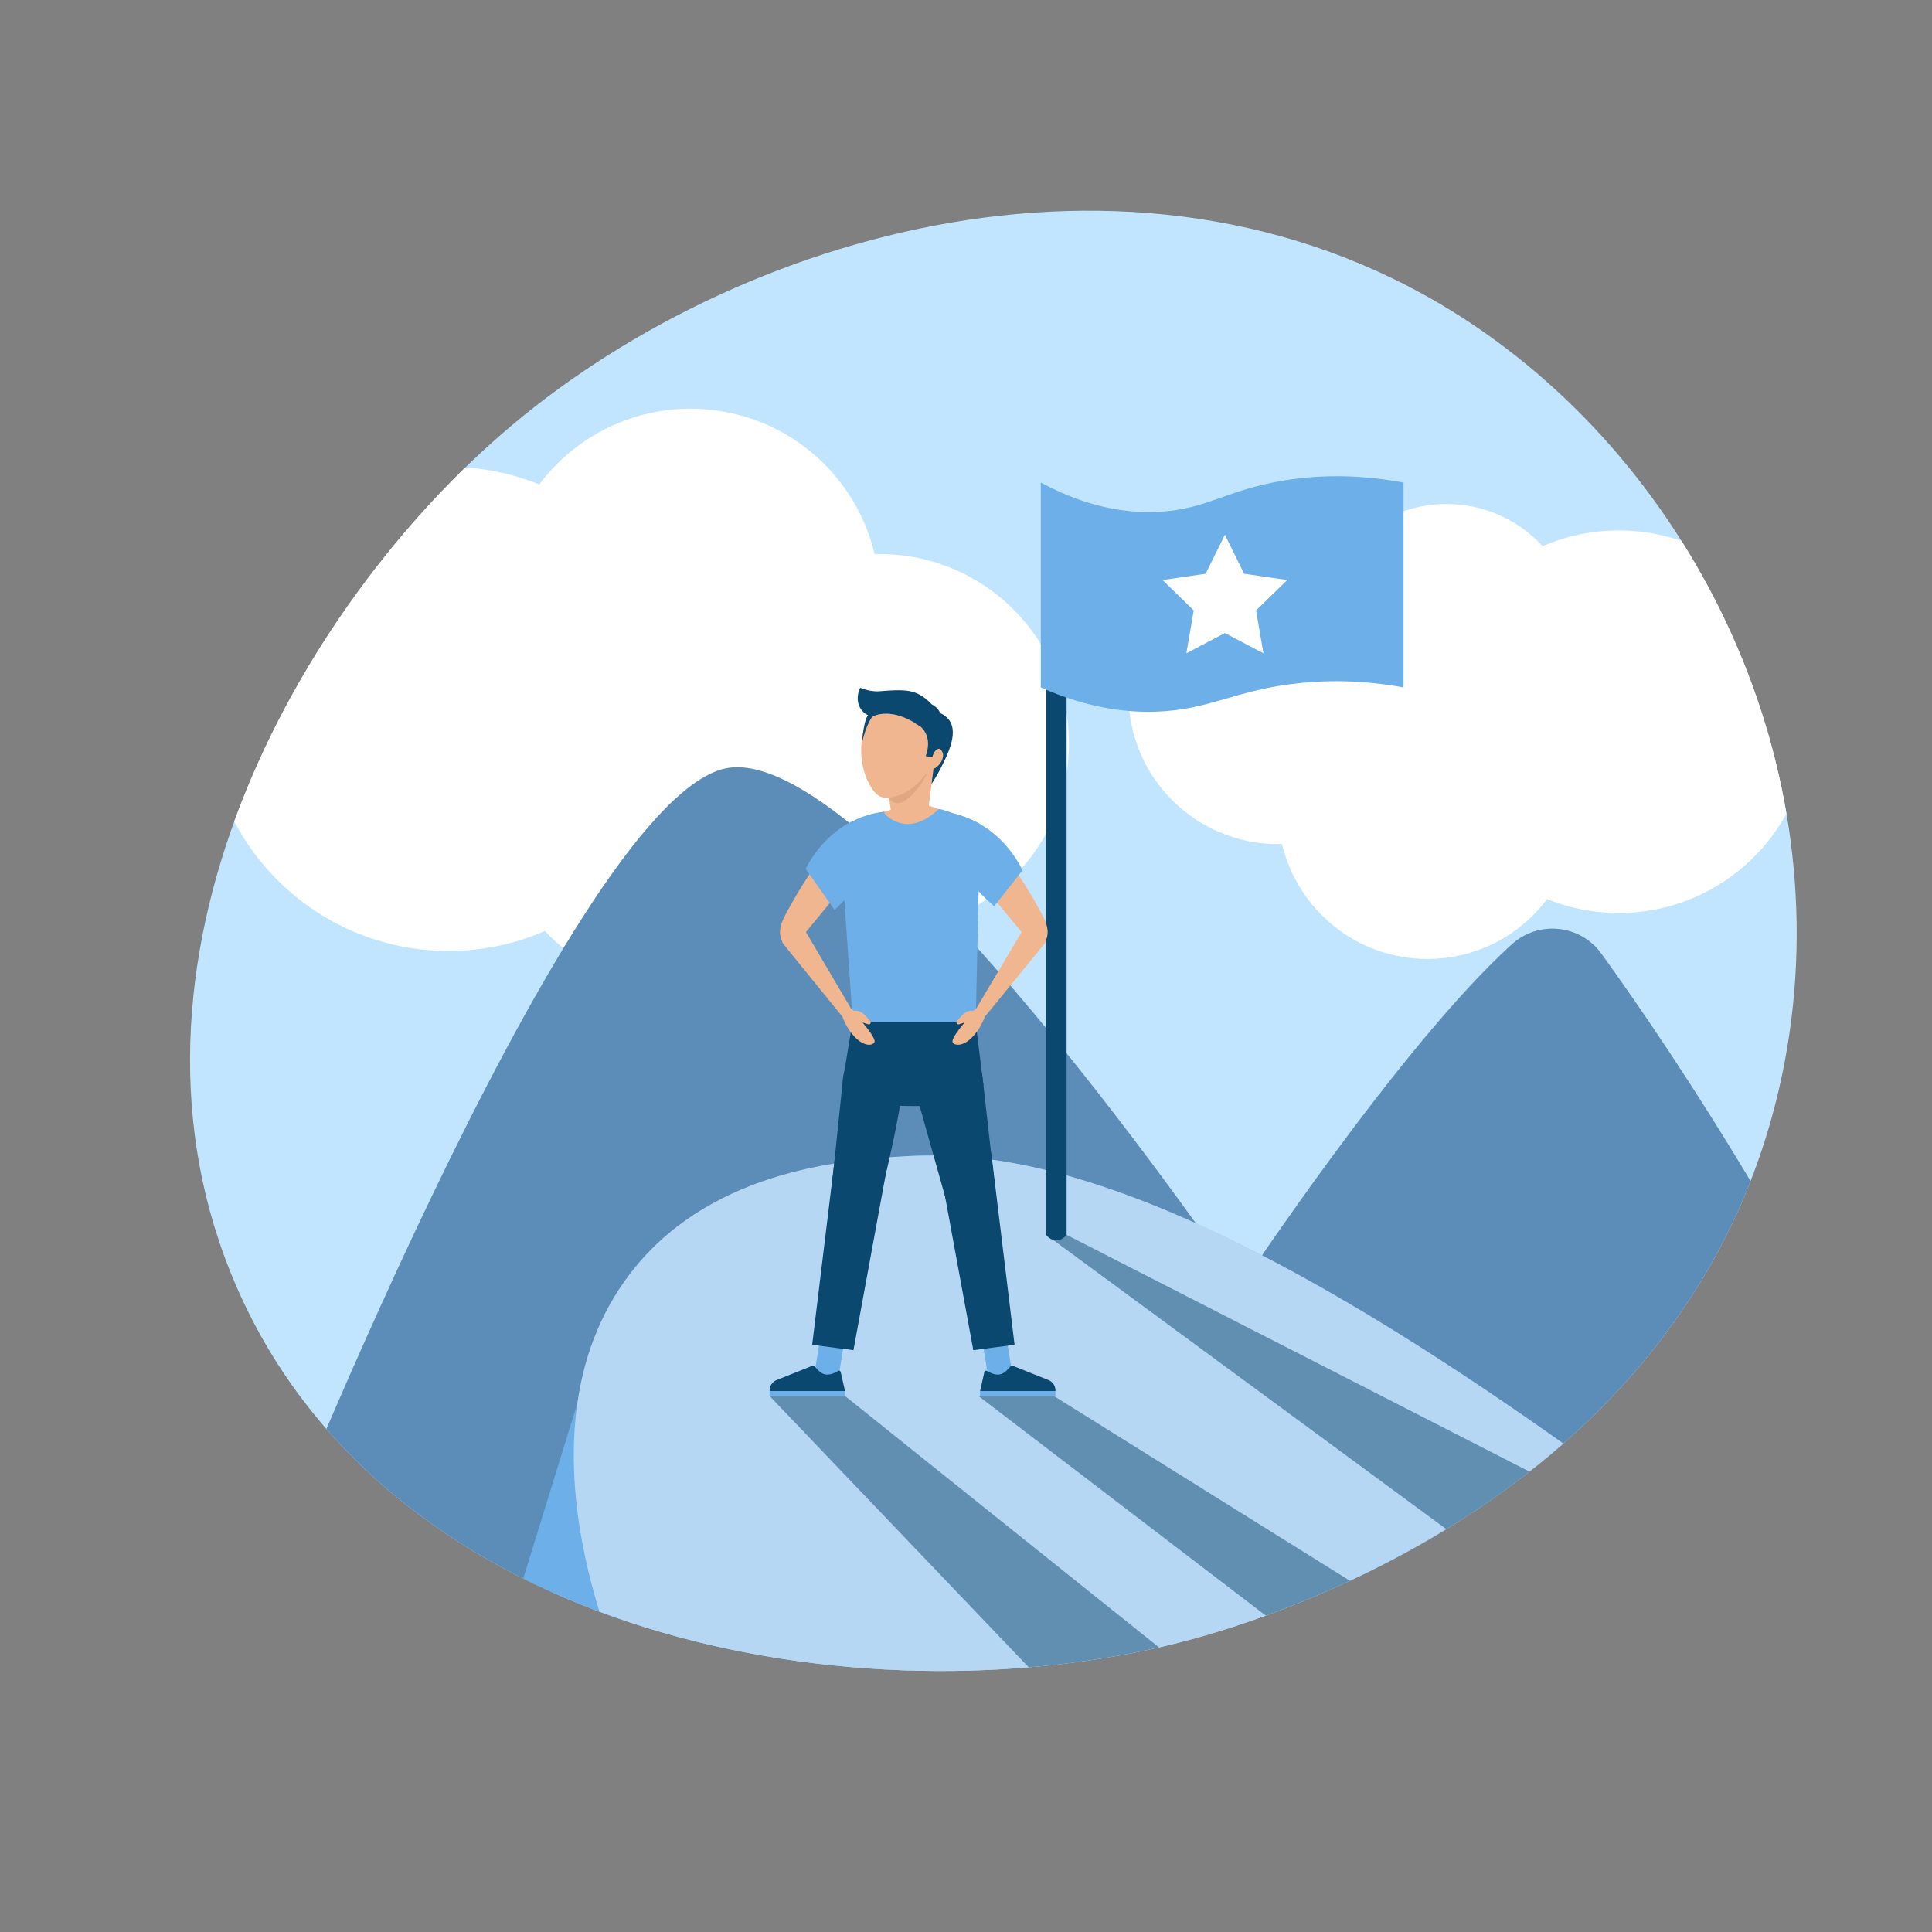 <svg xmlns="http://www.w3.org/2000/svg" xmlns:xlink="http://www.w3.org/1999/xlink" version="1.1" x="0px" y="0px" viewBox="0 0 1200 1200" enable-background="new 0 0 1200 1200" xml:space="preserve">
<rect x="0" y="0" width="1200" height="1200" fill="#808080" stroke="none"/>
<g xmlns="http://www.w3.org/2000/svg" id="Layer_1">
</g>
<g xmlns="http://www.w3.org/2000/svg" id="Layer_2">
	<path fill="#C2E5FF" d="M146.772,798.856c95.758,220.646,388.211,271.145,585.068,221.508   c38.65-9.746,313.182-83.972,373.192-344.3c42.127-182.75-41.495-370.318-182.984-469.499   c-198.032-138.816-456.034-67.063-604.33,57.785C183.517,377.33,60.482,600.027,146.772,798.856z"/>
	<g>
		<defs>
			<path id="SVGID_1_" d="M146.772,798.856c95.758,220.646,388.211,271.145,585.068,221.508     c38.65-9.746,313.182-83.972,373.192-344.3c42.127-182.75-41.495-370.318-182.984-469.499     c-198.032-138.816-456.034-67.063-604.33,57.785C183.517,377.33,60.482,600.027,146.772,798.856z"/>
		</defs>
		<clipPath id="SVGID_2_">
			<use xmlns:xlink="http://www.w3.org/1999/xlink" xlink:href="#SVGID_1_" overflow="visible"/>
		</clipPath>
		<path clip-path="url(#SVGID_2_)" fill="#FFFFFF" d="M546.454,344.163c-1.067,0-2.122,0.052-3.182,0.081    c-12.249-51.803-58.759-90.363-114.305-90.363c-38.451,0-72.585,18.475-94.018,47.029c-17.393-7.032-36.398-10.913-56.312-10.913    c-83.025,0-150.33,67.305-150.33,150.33c0,83.025,67.305,150.33,150.33,150.33c21.268,0,41.5-4.426,59.838-12.392    c18.731,20.392,45.61,33.182,75.482,33.182c34.429,0,64.87-16.997,83.452-43.038c14.931,6.871,31.533,10.731,49.047,10.731    c64.887,0,117.488-52.601,117.488-117.488S611.341,344.163,546.454,344.163z"/>
		<path clip-path="url(#SVGID_2_)" fill="#FFFFFF" d="M793.769,524.272c0.844,0,1.677-0.041,2.515-0.064    c9.68,40.94,46.437,71.413,90.334,71.413c30.388,0,57.363-14.6,74.302-37.166c13.746,5.558,28.765,8.625,44.503,8.625    c65.614,0,118.804-53.19,118.804-118.804c0-65.614-53.19-118.804-118.804-118.804c-16.808,0-32.797,3.498-47.289,9.794    c-14.803-16.116-36.045-26.223-59.652-26.223c-27.209,0-51.266,13.432-65.951,34.012c-11.799-5.43-24.92-8.481-38.761-8.481    c-51.279,0-92.849,41.57-92.849,92.849S742.49,524.272,793.769,524.272z"/>
		<path clip-path="url(#SVGID_2_)" fill="#6dafe8" d="M160.698,989.064c0,0,190.396-485.234,288.239-511.38    c87.228-23.31,321.643,321.643,321.643,321.643s99.706-150.797,168.59-212.912c16.552-14.925,42.395-12.14,55.463,5.914    c43.115,59.567,141.604,205.177,223.56,396.736H160.698z"/>
		<path opacity="0.25" clip-path="url(#SVGID_2_)" fill="#282828" d="M160.698,989.064c0,0,190.396-485.234,288.239-511.38    c87.228-23.31,321.643,321.643,321.643,321.643s99.706-150.797,168.59-212.912c16.552-14.925,42.395-12.14,55.463,5.914    c43.115,59.567,141.604,205.177,223.56,396.736H160.698z"/>
		<polygon clip-path="url(#SVGID_2_)" fill="#6dafe8" points="375.85,815.778 304.476,1046.946 389.949,1046.946   "/>
		<path clip-path="url(#SVGID_2_)" fill="#6dafe8" d="M1171.907,1046.946c-55.032-42.991-101.936-78.175-136.692-103.837    c-125.071-92.346-300.347-214.604-436.25-224.663c-18.786-1.39-34.315-0.451-37.693-0.233    c-34.495,2.226-116.356,7.508-166.508,68.605c-81.751,99.592-7.955,253.512-4.815,260.128H1171.907z"/>
		<path opacity="0.5" clip-path="url(#SVGID_2_)" fill="#FFFFFF" d="M1171.907,1046.946    c-55.032-42.991-101.936-78.175-136.692-103.837c-125.071-92.346-300.347-214.604-436.25-224.663    c-18.786-1.39-34.315-0.451-37.693-0.233c-34.495,2.226-116.356,7.508-166.508,68.605c-81.751,99.592-7.955,253.512-4.815,260.128    H1171.907z"/>
		<polygon opacity="0.5" clip-path="url(#SVGID_2_)" fill="#0B4870" points="478.016,867.092 649.813,1046.946 749.497,1046.946     524.841,867.092   "/>
		<polygon opacity="0.5" clip-path="url(#SVGID_2_)" fill="#0B4870" points="607.754,867.092 843.088,1046.946 942.771,1046.946     654.579,867.092   "/>
		<path opacity="0.5" clip-path="url(#SVGID_2_)" fill="#0B4870" d="M649.813,766.986l301.93,222.078c0,0,80.371-19.262,144.92,0    L662.486,766.986H649.813z"/>
		<path clip-path="url(#SVGID_2_)" fill="#0B4870" d="M649.813,766.986V321.532h12.672v445.454c-0.114,0.165-2.628,3.685-6.889,3.38    C652.008,770.108,650.056,767.342,649.813,766.986z"/>
		<g clip-path="url(#SVGID_2_)">
			<path fill="#0B4870" d="M577.431,488.581c1.613-2.263,4.011-5.86,6.422-10.548c4.485-8.721,11.395-22.158,5.977-30.381     c-0.844-1.281-2.455-3.146-5.713-4.624c-0.234,0.73-0.597,1.858-1.045,3.233c-6.733,20.664-9.31,25.199-8.576,32.464     C574.736,481.093,575.405,484.525,577.431,488.581z"/>
			<path fill="#EFB68F" d="M576.249,479.407c-4.346,15.575-25.318,16.349-25.318,16.349"/>
			<path fill="#EFB68F" d="M553.303,502.944c0,0-25.777,8.799-31.095,12.183c0,0,35.147,37.055,86.533-1.299     c-4.09-2.528-4.82-2.627-10.365-5.051c-7.155-3.128-17.257-7.346-22.939-8.702L553.303,502.944z"/>
			<polygon fill="#EFB68F" points="552.188,495.66 553.824,506.347 576.249,505.463 579.79,477.684 574.416,477.684    "/>
			<path fill="#EFB68F" d="M585.445,471.211c-0.89,2.763-2.917,5.083-5.656,6.472c-7.772,3.86-9.578-6.01-6.222-10.501     C577.561,461.83,587.816,463.791,585.445,471.211z"/>
			<path fill="#6dafe8" d="M548.987,504.929c0,0,13.675,16.986,34.109-2.406c3.378,0.277,7.013,2.164,11.473,3.419     c5.869,1.651,10.625,3.911,14.172,5.936l-2.7,123.105h-76.357l-8.208-119.432c3.098-1.725,6.729-4.628,10.881-6.207     C538.557,506.987,544.251,505.674,548.987,504.929z"/>
			<path fill="#0B4870" d="M610.842,674.165c-5.577,8.242-11.239,10.833-14.788,11.794c-1.095,0.297-4.592,0.384-11.579,0.687     c-5.383,0.233-10.985,0.356-16.88,0.343c-3.409-0.008-6.755-0.061-10.036-0.154c-10.384-0.295-15.577-0.386-17.596-0.905     c-3.72-0.956-10.255-3.826-16.541-14.388c2.021-12.186,4.042-24.373,6.062-36.559h76.507     C607.608,648.044,609.225,661.104,610.842,674.165z"/>
			<g>
				<polygon fill="#6dafe8" points="628.776,853.359 622.716,815.778 607.754,817.814 613.781,855.352     "/>
			</g>
			<g>
				<path fill="#0B4870" d="M611.401,852.215l-2.66,11.784h46.825v-0.344c0-2.714-1.561-5.186-4.011-6.353l-21.731-8.671      c-0.782-0.372-1.786-0.356-2.382,0.272c-2.808,2.964-5.893,7.792-14.466,2.554C612.354,851.078,611.539,851.5,611.401,852.215z"/>
				<rect x="608.741" y="863.999" fill="#6dafe8" width="46.825" height="3.092"/>
			</g>
			<path fill="#0B4870" d="M588.193,747.445l30.463-4.026l-8.384-74.306c-1.173-10.392-10.646-17.798-21.015-16.428h0     c-2.899,0.98-7.937,3.106-12.769,7.681c-5.432,5.144-7.855,10.782-8.894,13.743C574.461,698.554,581.327,722.999,588.193,747.445     z"/>
			<path fill="#0B4870" d="M604.533,838.641l25.632-3.388l-14.256-117.374c-1.112-9.117-9.45-15.575-18.556-14.371h0     c-9.237,1.221-15.636,9.837-14.134,19.033L604.533,838.641z"/>
			<g>
				<polygon fill="#6dafe8" points="505.845,853.359 511.904,815.778 526.866,817.814 520.839,855.352     "/>
			</g>
			<path fill="#0B4870" d="M545.753,747.445l-29.788-4.026l7.709-74.306c1.173-10.392,10.646-17.798,21.014-16.428h0     c0.578,0.076,2.615,0.376,5.085,1.466c0,0,4.703,2.102,7.683,6.215c3.297,4.551,3.419,10.128,3.09,14.577     C559.744,685.783,554.589,712.467,545.753,747.445z"/>
			<path fill="#0B4870" d="M530.088,838.641l-25.632-3.388l14.256-117.374c1.112-9.117,9.45-15.575,18.556-14.371h0     c9.237,1.221,15.636,9.837,14.134,19.033L530.088,838.641z"/>
			<g>
				<path fill="#EFB68F" d="M601.279,628.124c2.105-0.7,3.295-0.236,3.295-0.236l0,0c1.198-1.683,3.414-1.897,4.853-0.468      l1.019,1.012c1.331,1.322,1.506,3.575,0.399,5.133l-0.064,0.09c0,0-1.962,5.279-6.403,10.042      c-5.738,6.153-10.976,6.032-12.549,3.898c-1.486-2.016,4.943-9.65,7.299-12.516l-3.639,1.172      c-0.462,0.149-0.957-0.055-1.222-0.503c-0.285-0.482-0.232-1.121,0.129-1.535l2.856-3.283      C598.372,629.643,599.741,628.636,601.279,628.124z"/>
				<path fill="#EFB68F" d="M606.21,626.642l29.758-50.171c2.603-4.322,8.018-5.085,11.499-1.621l0,0      c3.144,3.129,3.455,8.502,0.696,12.057l-36.62,44.803L606.21,626.642z"/>
			</g>
			<path fill="#EFB68F" d="M615.069,520.089c7.422,10.013,17.506,20.516,32.266,48.101c1.563,2.922,4.435,8.457,2.964,13.95     c-0.682,2.549-2.093,4.315-3.18,5.406c-1.515-0.221-3.897-0.789-6.483-2.407c-3.298-2.064-5.269-4.8-6.231-6.346     c-13.376-16.131-26.752-32.263-40.128-48.394c-3.691-4.802-3.154-12.037,1.173-15.807     C599.478,511.084,611.704,515.55,615.069,520.089z"/>
			<path fill="#6dafe8" d="M585.511,504.103c4.976,0.614,10.99,1.945,17.373,4.762c19.441,8.578,28.912,25.014,32.26,31.655     c-5.883,7.456-11.767,14.912-17.65,22.369c-2.84-2.45-6.881-6.145-11.341-11.017c-7.335-8.013-13.702-14.969-17.52-25.339     C586.974,522.025,584.883,514.392,585.511,504.103z"/>
			<g>
				<path fill="#EFB68F" d="M533.623,628.124c-2.093-0.7-3.276-0.236-3.276-0.236l0,0c-1.191-1.683-3.395-1.897-4.825-0.468      l-1.013,1.012c-1.323,1.322-1.497,3.575-0.397,5.133l0.063,0.09c0,0,1.951,5.279,6.366,10.042      c5.705,6.153,10.913,6.032,12.476,3.898c1.477-2.016-4.915-9.65-7.256-12.516l3.618,1.172c0.459,0.149,0.951-0.055,1.215-0.503      c0.283-0.482,0.23-1.121-0.128-1.535l-2.84-3.283C536.514,629.643,535.153,628.636,533.623,628.124z"/>
				<path fill="#EFB68F" d="M528.721,626.642l-29.585-50.171c-2.587-4.322-7.972-5.085-11.433-1.621l0,0      c-3.126,3.129-3.435,8.502-0.692,12.057l36.408,44.803L528.721,626.642z"/>
			</g>
			<path fill="#EFB68F" d="M519.914,520.089c-7.379,10.013-17.405,20.516-32.079,48.101c-1.554,2.922-4.409,8.457-2.947,13.95     c0.679,2.549,2.081,4.315,3.162,5.406c1.506-0.221,3.875-0.789,6.445-2.407c3.279-2.064,5.238-4.8,6.195-6.346     c13.298-16.131,26.597-32.263,39.896-48.394c3.67-4.802,3.136-12.037-1.167-15.807     C535.414,511.083,523.259,515.55,519.914,520.089z"/>
			<path fill="#6dafe8" d="M549.336,504.103c-4.947,0.603-10.97,1.926-17.373,4.762c-18.944,8.391-28.245,24.281-31.57,30.779     c5.984,8.505,11.967,17.009,17.951,25.514c2.49-2.289,6.085-5.781,10.045-10.369c6.428-7.448,13.695-15.869,17.826-28.256     C547.788,521.81,549.693,514.154,549.336,504.103z"/>
			<g>
				<path fill="#0B4870" d="M522.181,852.215l2.66,11.784h-46.825v-0.344c0-2.714,1.561-5.186,4.011-6.353l21.731-8.671      c0.782-0.372,1.786-0.356,2.382,0.272c2.808,2.964,5.892,7.792,14.466,2.554C521.228,851.078,522.043,851.5,522.181,852.215z"/>
				
					<rect x="478.016" y="863.999" transform="matrix(-1 -4.490687e-11 4.490687e-11 -1 1002.857 1731.091)" fill="#6dafe8" width="46.825" height="3.092"/>
			</g>
			<path fill="#E0A882" d="M552.188,495.66c0.862,1.249,2.122,2.564,3.891,3.038c5.558,1.491,11.898-6.442,14.446-9.631     c2.706-3.386,4.505-6.767,5.723-9.66C575.035,481.371,573.438,483.529,552.188,495.66z"/>
			<path fill="#EFB68F" d="M579.509,443.015c-8.389-10.267-27.059-12.114-36.327-4.021c-4.206,3.672-5.342,8.402-7.018,15.379     c-0.512,2.133-4.116,18.114,3.851,32.834c3.083,5.697,5.762,7.255,7.631,7.908c3.768,1.315,7.363-0.019,10.681-1.17     c6.724-2.333,10.838-6.582,12.344-8.173C577.868,478.17,590.542,456.519,579.509,443.015z"/>
			<path fill="#0B4870" d="M568.227,449.03c0,0,12.383,4.812,6.728,20.637l4.214,0.572c0,0,0.904-6.265,6.407-5.324     c0,0,4.455-22.007-6.772-27.359L568.227,449.03z"/>
			<path fill="#0B4870" d="M568.227,449.03c0,0-14.496-9.799-26.472-3.872c-1.308-0.315-4.312-1.242-6.531-4.009     c-2.955-3.684-3.307-9.121-0.964-13.937c0,0,2.238,0.886,5.155,1.573c4.118,0.97,7.367,0.527,9.227,0.378     c4.032-0.323,11.549-0.924,16.853,0.205c3.493,0.744,8.224,2.706,13.309,8.188c3.103,2.905,3.344,7.757,0.665,10.866     C576.665,451.676,571.527,452.019,568.227,449.03z"/>
			<path fill="#0B4870" d="M541.755,445.159c0,0-4.006,5.229-6.349,16.351c0,0,1.052-17.364,5.006-18.242     C544.365,442.39,541.755,445.159,541.755,445.159z"/>
		</g>
		<path clip-path="url(#SVGID_2_)" fill="#6dafe8" d="M871.754,426.973c-14.907-2.755-37.704-5.52-65.008-2.646    c-39.276,4.134-54.799,16.453-88.257,17.693c-16.906,0.626-41.536-1.46-72.02-15.046c0-42.415,0-84.829,0-127.244    c20.384,10.953,46.847,20.466,76.844,17.917c25.756-2.188,37.29-11.839,67.181-17.917c20.216-4.11,47.385-6.293,81.26,0    C871.754,342.144,871.754,384.559,871.754,426.973z"/>
		<polygon clip-path="url(#SVGID_2_)" fill="#FFFFFF" points="760.803,332.126 772.768,356.371 799.524,360.258 780.163,379.13     784.734,405.777 760.803,393.196 736.873,405.777 741.443,379.13 722.083,360.258 748.838,356.371   "/>
	</g>
</g>
</svg>
